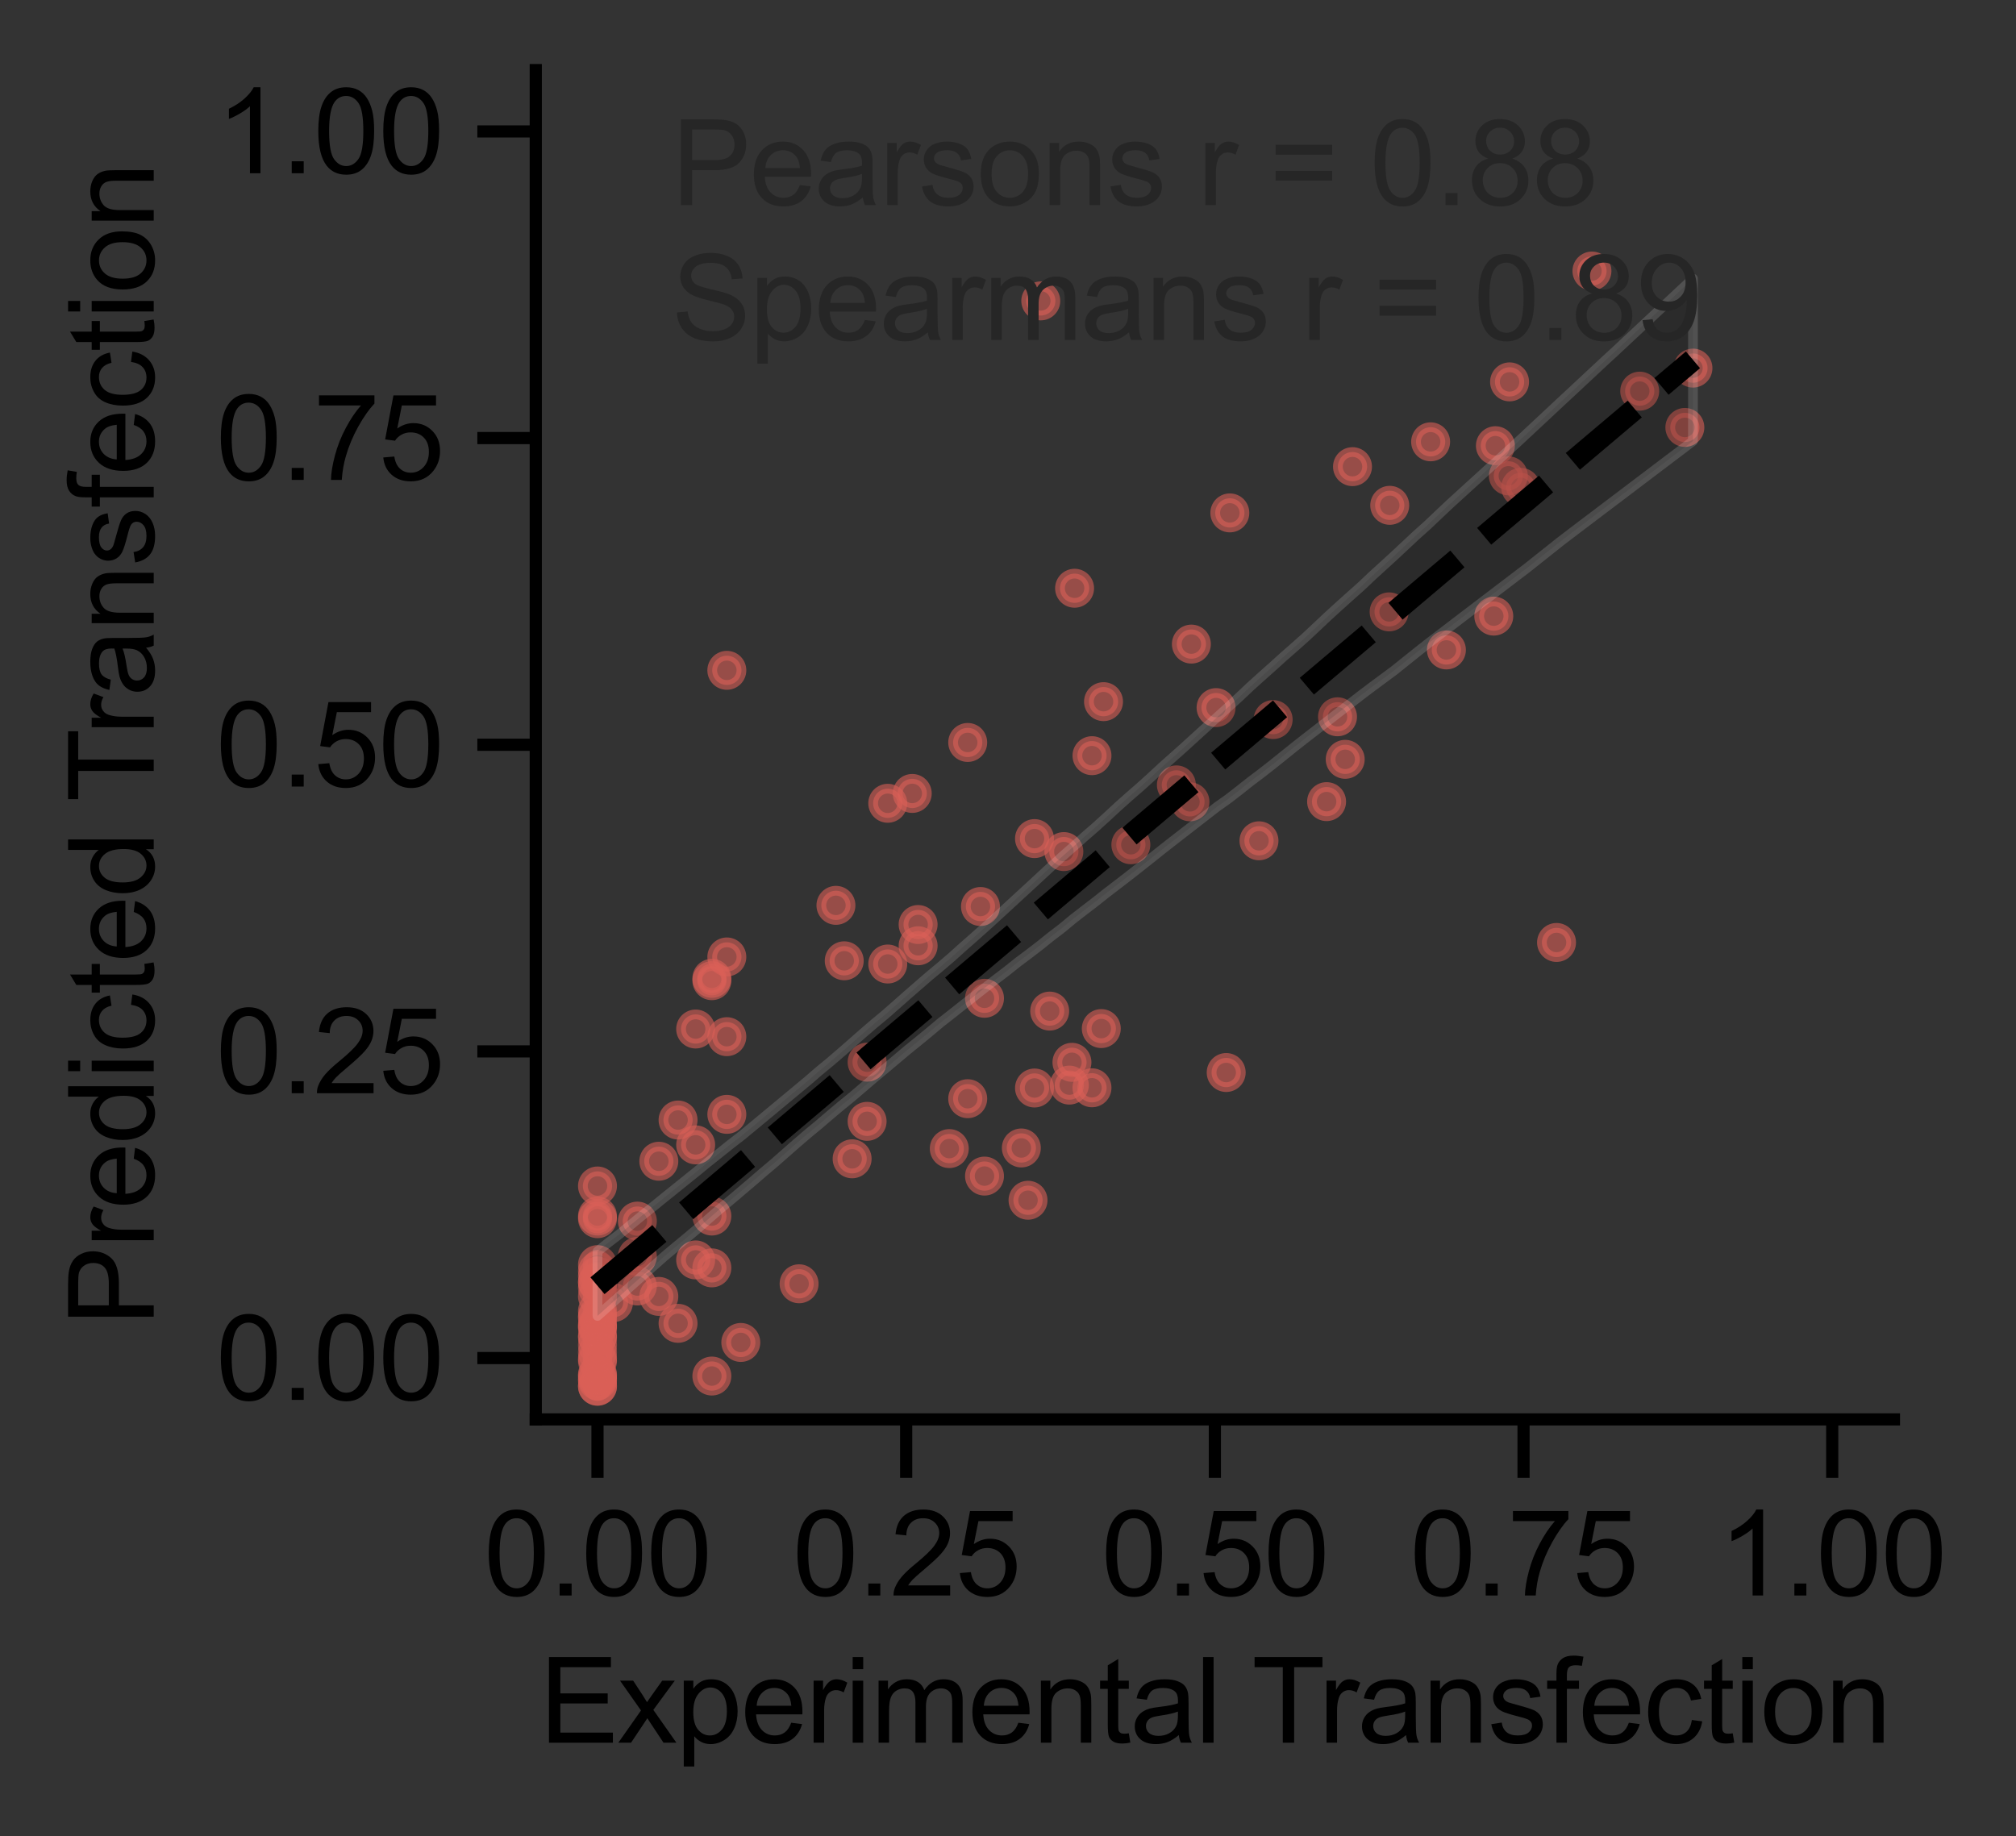 <?xml version="1.0" encoding="utf-8" standalone="no"?>
<!DOCTYPE svg PUBLIC "-//W3C//DTD SVG 1.1//EN"
  "http://www.w3.org/Graphics/SVG/1.1/DTD/svg11.dtd">
<svg xmlns:xlink="http://www.w3.org/1999/xlink" width="207.063pt" height="188.595pt" viewBox="0 0 207.063 188.595" xmlns="http://www.w3.org/2000/svg" version="1.1">
 <rect x="0" y="0" width="207.063" height="188.595" fill="#333333" stroke="none"/>
 <defs>
  <style type="text/css">*{stroke-linejoin: round; stroke-linecap: butt}</style>
 </defs>
 <g id="figure_1">
  <g id="patch_1">
   <path d="M 0 188.595 
L 207.063 188.595 
L 207.063 0 
L 0 0 
L 0 188.595 
z
" style="fill: none"/>
  </g>
  <g id="axes_1">
   <g id="patch_2">
    <path d="M 55.028 145.8 
L 194.528 145.8 
L 194.528 7.2 
L 55.028 7.2 
L 55.028 145.8 
z
" style="fill: none"/>
   </g>
   <g id="matplotlib.axis_1">
    <g id="xtick_1">
     <g id="line2d_1">
      <defs>
       <path id="m9e4f26b0d0" d="M 0 0 
L 0 6 
" style="stroke: #000000; stroke-width: 1.25"/>
      </defs>
      <g>
       <use xlink:href="#m9e4f26b0d0" x="61.368" y="145.8" style="stroke: #000000; stroke-width: 1.25"/>
      </g>
     </g>
     <g id="text_1">
      <!-- 0.00 -->
      <g transform="translate(49.692 163.889) scale(0.12 -0.12)">
       <defs>
        <path id="ArialMT-30" d="M 266 2259 
Q 266 3072 433 3567 
Q 600 4063 929 4331 
Q 1259 4600 1759 4600 
Q 2128 4600 2406 4451 
Q 2684 4303 2865 4023 
Q 3047 3744 3150 3342 
Q 3253 2941 3253 2259 
Q 3253 1453 3087 958 
Q 2922 463 2592 192 
Q 2263 -78 1759 -78 
Q 1097 -78 719 397 
Q 266 969 266 2259 
z
M 844 2259 
Q 844 1131 1108 757 
Q 1372 384 1759 384 
Q 2147 384 2411 759 
Q 2675 1134 2675 2259 
Q 2675 3391 2411 3762 
Q 2147 4134 1753 4134 
Q 1366 4134 1134 3806 
Q 844 3388 844 2259 
z
" transform="scale(0.016)"/>
        <path id="ArialMT-2e" d="M 581 0 
L 581 641 
L 1222 641 
L 1222 0 
L 581 0 
z
" transform="scale(0.016)"/>
       </defs>
       <use xlink:href="#ArialMT-30"/>
       <use xlink:href="#ArialMT-2e" x="55.615"/>
       <use xlink:href="#ArialMT-30" x="83.398"/>
       <use xlink:href="#ArialMT-30" x="139.014"/>
      </g>
     </g>
    </g>
    <g id="xtick_2">
     <g id="line2d_2">
      <g>
       <use xlink:href="#m9e4f26b0d0" x="93.073" y="145.8" style="stroke: #000000; stroke-width: 1.25"/>
      </g>
     </g>
     <g id="text_2">
      <!-- 0.25 -->
      <g transform="translate(81.396 163.889) scale(0.12 -0.12)">
       <defs>
        <path id="ArialMT-32" d="M 3222 541 
L 3222 0 
L 194 0 
Q 188 203 259 391 
Q 375 700 629 1000 
Q 884 1300 1366 1694 
Q 2113 2306 2375 2664 
Q 2638 3022 2638 3341 
Q 2638 3675 2398 3904 
Q 2159 4134 1775 4134 
Q 1369 4134 1125 3890 
Q 881 3647 878 3216 
L 300 3275 
Q 359 3922 746 4261 
Q 1134 4600 1788 4600 
Q 2447 4600 2831 4234 
Q 3216 3869 3216 3328 
Q 3216 3053 3103 2787 
Q 2991 2522 2730 2228 
Q 2469 1934 1863 1422 
Q 1356 997 1212 845 
Q 1069 694 975 541 
L 3222 541 
z
" transform="scale(0.016)"/>
        <path id="ArialMT-35" d="M 266 1200 
L 856 1250 
Q 922 819 1161 601 
Q 1400 384 1738 384 
Q 2144 384 2425 690 
Q 2706 997 2706 1503 
Q 2706 1984 2436 2262 
Q 2166 2541 1728 2541 
Q 1456 2541 1237 2417 
Q 1019 2294 894 2097 
L 366 2166 
L 809 4519 
L 3088 4519 
L 3088 3981 
L 1259 3981 
L 1013 2750 
Q 1425 3038 1878 3038 
Q 2478 3038 2890 2622 
Q 3303 2206 3303 1553 
Q 3303 931 2941 478 
Q 2500 -78 1738 -78 
Q 1113 -78 717 272 
Q 322 622 266 1200 
z
" transform="scale(0.016)"/>
       </defs>
       <use xlink:href="#ArialMT-30"/>
       <use xlink:href="#ArialMT-2e" x="55.615"/>
       <use xlink:href="#ArialMT-32" x="83.398"/>
       <use xlink:href="#ArialMT-35" x="139.014"/>
      </g>
     </g>
    </g>
    <g id="xtick_3">
     <g id="line2d_3">
      <g>
       <use xlink:href="#m9e4f26b0d0" x="124.778" y="145.8" style="stroke: #000000; stroke-width: 1.25"/>
      </g>
     </g>
     <g id="text_3">
      <!-- 0.50 -->
      <g transform="translate(113.101 163.889) scale(0.12 -0.12)">
       <use xlink:href="#ArialMT-30"/>
       <use xlink:href="#ArialMT-2e" x="55.615"/>
       <use xlink:href="#ArialMT-35" x="83.398"/>
       <use xlink:href="#ArialMT-30" x="139.014"/>
      </g>
     </g>
    </g>
    <g id="xtick_4">
     <g id="line2d_4">
      <g>
       <use xlink:href="#m9e4f26b0d0" x="156.482" y="145.8" style="stroke: #000000; stroke-width: 1.25"/>
      </g>
     </g>
     <g id="text_4">
      <!-- 0.75 -->
      <g transform="translate(144.805 163.889) scale(0.12 -0.12)">
       <defs>
        <path id="ArialMT-37" d="M 303 3981 
L 303 4522 
L 3269 4522 
L 3269 4084 
Q 2831 3619 2401 2847 
Q 1972 2075 1738 1259 
Q 1569 684 1522 0 
L 944 0 
Q 953 541 1156 1306 
Q 1359 2072 1739 2783 
Q 2119 3494 2547 3981 
L 303 3981 
z
" transform="scale(0.016)"/>
       </defs>
       <use xlink:href="#ArialMT-30"/>
       <use xlink:href="#ArialMT-2e" x="55.615"/>
       <use xlink:href="#ArialMT-37" x="83.398"/>
       <use xlink:href="#ArialMT-35" x="139.014"/>
      </g>
     </g>
    </g>
    <g id="xtick_5">
     <g id="line2d_5">
      <g>
       <use xlink:href="#m9e4f26b0d0" x="188.187" y="145.8" style="stroke: #000000; stroke-width: 1.25"/>
      </g>
     </g>
     <g id="text_5">
      <!-- 1.00 -->
      <g transform="translate(176.51 163.889) scale(0.12 -0.12)">
       <defs>
        <path id="ArialMT-31" d="M 2384 0 
L 1822 0 
L 1822 3584 
Q 1619 3391 1289 3197 
Q 959 3003 697 2906 
L 697 3450 
Q 1169 3672 1522 3987 
Q 1875 4303 2022 4600 
L 2384 4600 
L 2384 0 
z
" transform="scale(0.016)"/>
       </defs>
       <use xlink:href="#ArialMT-31"/>
       <use xlink:href="#ArialMT-2e" x="55.615"/>
       <use xlink:href="#ArialMT-30" x="83.398"/>
       <use xlink:href="#ArialMT-30" x="139.014"/>
      </g>
     </g>
    </g>
    <g id="text_6">
     <!-- Experimental Transfection -->
     <g transform="translate(55.415 179.01) scale(0.12 -0.12)">
      <defs>
       <path id="ArialMT-45" d="M 506 0 
L 506 4581 
L 3819 4581 
L 3819 4041 
L 1113 4041 
L 1113 2638 
L 3647 2638 
L 3647 2100 
L 1113 2100 
L 1113 541 
L 3925 541 
L 3925 0 
L 506 0 
z
" transform="scale(0.016)"/>
       <path id="ArialMT-78" d="M 47 0 
L 1259 1725 
L 138 3319 
L 841 3319 
L 1350 2541 
Q 1494 2319 1581 2169 
Q 1719 2375 1834 2534 
L 2394 3319 
L 3066 3319 
L 1919 1756 
L 3153 0 
L 2463 0 
L 1781 1031 
L 1600 1309 
L 728 0 
L 47 0 
z
" transform="scale(0.016)"/>
       <path id="ArialMT-70" d="M 422 -1272 
L 422 3319 
L 934 3319 
L 934 2888 
Q 1116 3141 1344 3267 
Q 1572 3394 1897 3394 
Q 2322 3394 2647 3175 
Q 2972 2956 3137 2557 
Q 3303 2159 3303 1684 
Q 3303 1175 3120 767 
Q 2938 359 2589 142 
Q 2241 -75 1856 -75 
Q 1575 -75 1351 44 
Q 1128 163 984 344 
L 984 -1272 
L 422 -1272 
z
M 931 1641 
Q 931 1000 1190 694 
Q 1450 388 1819 388 
Q 2194 388 2461 705 
Q 2728 1022 2728 1688 
Q 2728 2322 2467 2637 
Q 2206 2953 1844 2953 
Q 1484 2953 1207 2617 
Q 931 2281 931 1641 
z
" transform="scale(0.016)"/>
       <path id="ArialMT-65" d="M 2694 1069 
L 3275 997 
Q 3138 488 2766 206 
Q 2394 -75 1816 -75 
Q 1088 -75 661 373 
Q 234 822 234 1631 
Q 234 2469 665 2931 
Q 1097 3394 1784 3394 
Q 2450 3394 2872 2941 
Q 3294 2488 3294 1666 
Q 3294 1616 3291 1516 
L 816 1516 
Q 847 969 1125 678 
Q 1403 388 1819 388 
Q 2128 388 2347 550 
Q 2566 713 2694 1069 
z
M 847 1978 
L 2700 1978 
Q 2663 2397 2488 2606 
Q 2219 2931 1791 2931 
Q 1403 2931 1139 2672 
Q 875 2413 847 1978 
z
" transform="scale(0.016)"/>
       <path id="ArialMT-72" d="M 416 0 
L 416 3319 
L 922 3319 
L 922 2816 
Q 1116 3169 1280 3281 
Q 1444 3394 1641 3394 
Q 1925 3394 2219 3213 
L 2025 2691 
Q 1819 2813 1613 2813 
Q 1428 2813 1281 2702 
Q 1134 2591 1072 2394 
Q 978 2094 978 1738 
L 978 0 
L 416 0 
z
" transform="scale(0.016)"/>
       <path id="ArialMT-69" d="M 425 3934 
L 425 4581 
L 988 4581 
L 988 3934 
L 425 3934 
z
M 425 0 
L 425 3319 
L 988 3319 
L 988 0 
L 425 0 
z
" transform="scale(0.016)"/>
       <path id="ArialMT-6d" d="M 422 0 
L 422 3319 
L 925 3319 
L 925 2853 
Q 1081 3097 1340 3245 
Q 1600 3394 1931 3394 
Q 2300 3394 2536 3241 
Q 2772 3088 2869 2813 
Q 3263 3394 3894 3394 
Q 4388 3394 4653 3120 
Q 4919 2847 4919 2278 
L 4919 0 
L 4359 0 
L 4359 2091 
Q 4359 2428 4304 2576 
Q 4250 2725 4106 2815 
Q 3963 2906 3769 2906 
Q 3419 2906 3187 2673 
Q 2956 2441 2956 1928 
L 2956 0 
L 2394 0 
L 2394 2156 
Q 2394 2531 2256 2718 
Q 2119 2906 1806 2906 
Q 1569 2906 1367 2781 
Q 1166 2656 1075 2415 
Q 984 2175 984 1722 
L 984 0 
L 422 0 
z
" transform="scale(0.016)"/>
       <path id="ArialMT-6e" d="M 422 0 
L 422 3319 
L 928 3319 
L 928 2847 
Q 1294 3394 1984 3394 
Q 2284 3394 2536 3286 
Q 2788 3178 2913 3003 
Q 3038 2828 3088 2588 
Q 3119 2431 3119 2041 
L 3119 0 
L 2556 0 
L 2556 2019 
Q 2556 2363 2490 2533 
Q 2425 2703 2258 2804 
Q 2091 2906 1866 2906 
Q 1506 2906 1245 2678 
Q 984 2450 984 1813 
L 984 0 
L 422 0 
z
" transform="scale(0.016)"/>
       <path id="ArialMT-74" d="M 1650 503 
L 1731 6 
Q 1494 -44 1306 -44 
Q 1000 -44 831 53 
Q 663 150 594 308 
Q 525 466 525 972 
L 525 2881 
L 113 2881 
L 113 3319 
L 525 3319 
L 525 4141 
L 1084 4478 
L 1084 3319 
L 1650 3319 
L 1650 2881 
L 1084 2881 
L 1084 941 
Q 1084 700 1114 631 
Q 1144 563 1211 522 
Q 1278 481 1403 481 
Q 1497 481 1650 503 
z
" transform="scale(0.016)"/>
       <path id="ArialMT-61" d="M 2588 409 
Q 2275 144 1986 34 
Q 1697 -75 1366 -75 
Q 819 -75 525 192 
Q 231 459 231 875 
Q 231 1119 342 1320 
Q 453 1522 633 1644 
Q 813 1766 1038 1828 
Q 1203 1872 1538 1913 
Q 2219 1994 2541 2106 
Q 2544 2222 2544 2253 
Q 2544 2597 2384 2738 
Q 2169 2928 1744 2928 
Q 1347 2928 1158 2789 
Q 969 2650 878 2297 
L 328 2372 
Q 403 2725 575 2942 
Q 747 3159 1072 3276 
Q 1397 3394 1825 3394 
Q 2250 3394 2515 3294 
Q 2781 3194 2906 3042 
Q 3031 2891 3081 2659 
Q 3109 2516 3109 2141 
L 3109 1391 
Q 3109 606 3145 398 
Q 3181 191 3288 0 
L 2700 0 
Q 2613 175 2588 409 
z
M 2541 1666 
Q 2234 1541 1622 1453 
Q 1275 1403 1131 1340 
Q 988 1278 909 1158 
Q 831 1038 831 891 
Q 831 666 1001 516 
Q 1172 366 1500 366 
Q 1825 366 2078 508 
Q 2331 650 2450 897 
Q 2541 1088 2541 1459 
L 2541 1666 
z
" transform="scale(0.016)"/>
       <path id="ArialMT-6c" d="M 409 0 
L 409 4581 
L 972 4581 
L 972 0 
L 409 0 
z
" transform="scale(0.016)"/>
       <path id="ArialMT-20" transform="scale(0.016)"/>
       <path id="ArialMT-54" d="M 1659 0 
L 1659 4041 
L 150 4041 
L 150 4581 
L 3781 4581 
L 3781 4041 
L 2266 4041 
L 2266 0 
L 1659 0 
z
" transform="scale(0.016)"/>
       <path id="ArialMT-73" d="M 197 991 
L 753 1078 
Q 800 744 1014 566 
Q 1228 388 1613 388 
Q 2000 388 2187 545 
Q 2375 703 2375 916 
Q 2375 1106 2209 1216 
Q 2094 1291 1634 1406 
Q 1016 1563 777 1677 
Q 538 1791 414 1992 
Q 291 2194 291 2438 
Q 291 2659 392 2848 
Q 494 3038 669 3163 
Q 800 3259 1026 3326 
Q 1253 3394 1513 3394 
Q 1903 3394 2198 3281 
Q 2494 3169 2634 2976 
Q 2775 2784 2828 2463 
L 2278 2388 
Q 2241 2644 2061 2787 
Q 1881 2931 1553 2931 
Q 1166 2931 1000 2803 
Q 834 2675 834 2503 
Q 834 2394 903 2306 
Q 972 2216 1119 2156 
Q 1203 2125 1616 2013 
Q 2213 1853 2448 1751 
Q 2684 1650 2818 1456 
Q 2953 1263 2953 975 
Q 2953 694 2789 445 
Q 2625 197 2315 61 
Q 2006 -75 1616 -75 
Q 969 -75 630 194 
Q 291 463 197 991 
z
" transform="scale(0.016)"/>
       <path id="ArialMT-66" d="M 556 0 
L 556 2881 
L 59 2881 
L 59 3319 
L 556 3319 
L 556 3672 
Q 556 4006 616 4169 
Q 697 4388 901 4523 
Q 1106 4659 1475 4659 
Q 1713 4659 2000 4603 
L 1916 4113 
Q 1741 4144 1584 4144 
Q 1328 4144 1222 4034 
Q 1116 3925 1116 3625 
L 1116 3319 
L 1763 3319 
L 1763 2881 
L 1116 2881 
L 1116 0 
L 556 0 
z
" transform="scale(0.016)"/>
       <path id="ArialMT-63" d="M 2588 1216 
L 3141 1144 
Q 3050 572 2676 248 
Q 2303 -75 1759 -75 
Q 1078 -75 664 370 
Q 250 816 250 1647 
Q 250 2184 428 2587 
Q 606 2991 970 3192 
Q 1334 3394 1763 3394 
Q 2303 3394 2647 3120 
Q 2991 2847 3088 2344 
L 2541 2259 
Q 2463 2594 2264 2762 
Q 2066 2931 1784 2931 
Q 1359 2931 1093 2626 
Q 828 2322 828 1663 
Q 828 994 1084 691 
Q 1341 388 1753 388 
Q 2084 388 2306 591 
Q 2528 794 2588 1216 
z
" transform="scale(0.016)"/>
       <path id="ArialMT-6f" d="M 213 1659 
Q 213 2581 725 3025 
Q 1153 3394 1769 3394 
Q 2453 3394 2887 2945 
Q 3322 2497 3322 1706 
Q 3322 1066 3130 698 
Q 2938 331 2570 128 
Q 2203 -75 1769 -75 
Q 1072 -75 642 372 
Q 213 819 213 1659 
z
M 791 1659 
Q 791 1022 1069 705 
Q 1347 388 1769 388 
Q 2188 388 2466 706 
Q 2744 1025 2744 1678 
Q 2744 2294 2464 2611 
Q 2184 2928 1769 2928 
Q 1347 2928 1069 2612 
Q 791 2297 791 1659 
z
" transform="scale(0.016)"/>
      </defs>
      <use xlink:href="#ArialMT-45"/>
      <use xlink:href="#ArialMT-78" x="66.699"/>
      <use xlink:href="#ArialMT-70" x="116.699"/>
      <use xlink:href="#ArialMT-65" x="172.314"/>
      <use xlink:href="#ArialMT-72" x="227.93"/>
      <use xlink:href="#ArialMT-69" x="261.23"/>
      <use xlink:href="#ArialMT-6d" x="283.447"/>
      <use xlink:href="#ArialMT-65" x="366.748"/>
      <use xlink:href="#ArialMT-6e" x="422.363"/>
      <use xlink:href="#ArialMT-74" x="477.979"/>
      <use xlink:href="#ArialMT-61" x="505.762"/>
      <use xlink:href="#ArialMT-6c" x="561.377"/>
      <use xlink:href="#ArialMT-20" x="583.594"/>
      <use xlink:href="#ArialMT-54" x="609.627"/>
      <use xlink:href="#ArialMT-72" x="666.961"/>
      <use xlink:href="#ArialMT-61" x="700.262"/>
      <use xlink:href="#ArialMT-6e" x="755.877"/>
      <use xlink:href="#ArialMT-73" x="811.492"/>
      <use xlink:href="#ArialMT-66" x="861.492"/>
      <use xlink:href="#ArialMT-65" x="889.275"/>
      <use xlink:href="#ArialMT-63" x="944.891"/>
      <use xlink:href="#ArialMT-74" x="994.891"/>
      <use xlink:href="#ArialMT-69" x="1022.674"/>
      <use xlink:href="#ArialMT-6f" x="1044.891"/>
      <use xlink:href="#ArialMT-6e" x="1100.506"/>
     </g>
    </g>
   </g>
   <g id="matplotlib.axis_2">
    <g id="ytick_1">
     <g id="line2d_6">
      <defs>
       <path id="mcbade8e2cf" d="M 0 0 
L -6 0 
" style="stroke: #000000; stroke-width: 1.25"/>
      </defs>
      <g>
       <use xlink:href="#mcbade8e2cf" x="55.028" y="139.5" style="stroke: #000000; stroke-width: 1.25"/>
      </g>
     </g>
     <g id="text_7">
      <!-- 0.00 -->
      <g transform="translate(22.174 143.795) scale(0.12 -0.12)">
       <use xlink:href="#ArialMT-30"/>
       <use xlink:href="#ArialMT-2e" x="55.615"/>
       <use xlink:href="#ArialMT-30" x="83.398"/>
       <use xlink:href="#ArialMT-30" x="139.014"/>
      </g>
     </g>
    </g>
    <g id="ytick_2">
     <g id="line2d_7">
      <g>
       <use xlink:href="#mcbade8e2cf" x="55.028" y="108" style="stroke: #000000; stroke-width: 1.25"/>
      </g>
     </g>
     <g id="text_8">
      <!-- 0.25 -->
      <g transform="translate(22.174 112.295) scale(0.12 -0.12)">
       <use xlink:href="#ArialMT-30"/>
       <use xlink:href="#ArialMT-2e" x="55.615"/>
       <use xlink:href="#ArialMT-32" x="83.398"/>
       <use xlink:href="#ArialMT-35" x="139.014"/>
      </g>
     </g>
    </g>
    <g id="ytick_3">
     <g id="line2d_8">
      <g>
       <use xlink:href="#mcbade8e2cf" x="55.028" y="76.5" style="stroke: #000000; stroke-width: 1.25"/>
      </g>
     </g>
     <g id="text_9">
      <!-- 0.50 -->
      <g transform="translate(22.174 80.795) scale(0.12 -0.12)">
       <use xlink:href="#ArialMT-30"/>
       <use xlink:href="#ArialMT-2e" x="55.615"/>
       <use xlink:href="#ArialMT-35" x="83.398"/>
       <use xlink:href="#ArialMT-30" x="139.014"/>
      </g>
     </g>
    </g>
    <g id="ytick_4">
     <g id="line2d_9">
      <g>
       <use xlink:href="#mcbade8e2cf" x="55.028" y="45" style="stroke: #000000; stroke-width: 1.25"/>
      </g>
     </g>
     <g id="text_10">
      <!-- 0.75 -->
      <g transform="translate(22.174 49.295) scale(0.12 -0.12)">
       <use xlink:href="#ArialMT-30"/>
       <use xlink:href="#ArialMT-2e" x="55.615"/>
       <use xlink:href="#ArialMT-37" x="83.398"/>
       <use xlink:href="#ArialMT-35" x="139.014"/>
      </g>
     </g>
    </g>
    <g id="ytick_5">
     <g id="line2d_10">
      <g>
       <use xlink:href="#mcbade8e2cf" x="55.028" y="13.5" style="stroke: #000000; stroke-width: 1.25"/>
      </g>
     </g>
     <g id="text_11">
      <!-- 1.00 -->
      <g transform="translate(22.174 17.795) scale(0.12 -0.12)">
       <use xlink:href="#ArialMT-31"/>
       <use xlink:href="#ArialMT-2e" x="55.615"/>
       <use xlink:href="#ArialMT-30" x="83.398"/>
       <use xlink:href="#ArialMT-30" x="139.014"/>
      </g>
     </g>
    </g>
    <g id="text_12">
     <!-- Predicted Transfection -->
     <g transform="translate(15.789 136.195) rotate(-90) scale(0.12 -0.12)">
      <defs>
       <path id="ArialMT-50" d="M 494 0 
L 494 4581 
L 2222 4581 
Q 2678 4581 2919 4538 
Q 3256 4481 3484 4323 
Q 3713 4166 3852 3881 
Q 3991 3597 3991 3256 
Q 3991 2672 3619 2267 
Q 3247 1863 2275 1863 
L 1100 1863 
L 1100 0 
L 494 0 
z
M 1100 2403 
L 2284 2403 
Q 2872 2403 3119 2622 
Q 3366 2841 3366 3238 
Q 3366 3525 3220 3729 
Q 3075 3934 2838 4000 
Q 2684 4041 2272 4041 
L 1100 4041 
L 1100 2403 
z
" transform="scale(0.016)"/>
       <path id="ArialMT-64" d="M 2575 0 
L 2575 419 
Q 2259 -75 1647 -75 
Q 1250 -75 917 144 
Q 584 363 401 755 
Q 219 1147 219 1656 
Q 219 2153 384 2558 
Q 550 2963 881 3178 
Q 1213 3394 1622 3394 
Q 1922 3394 2156 3267 
Q 2391 3141 2538 2938 
L 2538 4581 
L 3097 4581 
L 3097 0 
L 2575 0 
z
M 797 1656 
Q 797 1019 1065 703 
Q 1334 388 1700 388 
Q 2069 388 2326 689 
Q 2584 991 2584 1609 
Q 2584 2291 2321 2609 
Q 2059 2928 1675 2928 
Q 1300 2928 1048 2622 
Q 797 2316 797 1656 
z
" transform="scale(0.016)"/>
      </defs>
      <use xlink:href="#ArialMT-50"/>
      <use xlink:href="#ArialMT-72" x="66.699"/>
      <use xlink:href="#ArialMT-65" x="100"/>
      <use xlink:href="#ArialMT-64" x="155.615"/>
      <use xlink:href="#ArialMT-69" x="211.23"/>
      <use xlink:href="#ArialMT-63" x="233.447"/>
      <use xlink:href="#ArialMT-74" x="283.447"/>
      <use xlink:href="#ArialMT-65" x="311.23"/>
      <use xlink:href="#ArialMT-64" x="366.846"/>
      <use xlink:href="#ArialMT-20" x="422.461"/>
      <use xlink:href="#ArialMT-54" x="448.494"/>
      <use xlink:href="#ArialMT-72" x="505.828"/>
      <use xlink:href="#ArialMT-61" x="539.129"/>
      <use xlink:href="#ArialMT-6e" x="594.744"/>
      <use xlink:href="#ArialMT-73" x="650.359"/>
      <use xlink:href="#ArialMT-66" x="700.359"/>
      <use xlink:href="#ArialMT-65" x="728.143"/>
      <use xlink:href="#ArialMT-63" x="783.758"/>
      <use xlink:href="#ArialMT-74" x="833.758"/>
      <use xlink:href="#ArialMT-69" x="861.541"/>
      <use xlink:href="#ArialMT-6f" x="883.758"/>
      <use xlink:href="#ArialMT-6e" x="939.373"/>
     </g>
    </g>
   </g>
   <g id="PathCollection_1">
    <defs>
     <path id="m630950a313" d="M 0 1.5 
C 0.398 1.5 0.779 1.342 1.061 1.061 
C 1.342 0.779 1.5 0.398 1.5 0 
C 1.5 -0.398 1.342 -0.779 1.061 -1.061 
C 0.779 -1.342 0.398 -1.5 0 -1.5 
C -0.398 -1.5 -0.779 -1.342 -1.061 -1.061 
C -1.342 -0.779 -1.5 -0.398 -1.5 0 
C -1.5 0.398 -1.342 0.779 -1.061 1.061 
C -0.779 1.342 -0.398 1.5 0 1.5 
z
" style="stroke: #db5f57; stroke-opacity: 0.6"/>
    </defs>
    <g clip-path="url(#pd498d61fd4)">
     <use xlink:href="#m630950a313" x="61.368" y="137.224" style="fill: #db5f57; fill-opacity: 0.6; stroke: #db5f57; stroke-opacity: 0.6"/>
     <use xlink:href="#m630950a313" x="148.561" y="66.762" style="fill: #db5f57; fill-opacity: 0.6; stroke: #db5f57; stroke-opacity: 0.6"/>
     <use xlink:href="#m630950a313" x="61.368" y="142.399" style="fill: #db5f57; fill-opacity: 0.6; stroke: #db5f57; stroke-opacity: 0.6"/>
     <use xlink:href="#m630950a313" x="107.813" y="103.859" style="fill: #db5f57; fill-opacity: 0.6; stroke: #db5f57; stroke-opacity: 0.6"/>
     <use xlink:href="#m630950a313" x="101.119" y="102.543" style="fill: #db5f57; fill-opacity: 0.6; stroke: #db5f57; stroke-opacity: 0.6"/>
     <use xlink:href="#m630950a313" x="94.3" y="97.149" style="fill: #db5f57; fill-opacity: 0.6; stroke: #db5f57; stroke-opacity: 0.6"/>
     <use xlink:href="#m630950a313" x="120.827" y="80.625" style="fill: #db5f57; fill-opacity: 0.6; stroke: #db5f57; stroke-opacity: 0.6"/>
     <use xlink:href="#m630950a313" x="61.368" y="138.165" style="fill: #db5f57; fill-opacity: 0.6; stroke: #db5f57; stroke-opacity: 0.6"/>
     <use xlink:href="#m630950a313" x="142.74" y="51.907" style="fill: #db5f57; fill-opacity: 0.6; stroke: #db5f57; stroke-opacity: 0.6"/>
     <use xlink:href="#m630950a313" x="106.254" y="86.14" style="fill: #db5f57; fill-opacity: 0.6; stroke: #db5f57; stroke-opacity: 0.6"/>
     <use xlink:href="#m630950a313" x="73.115" y="130.235" style="fill: #db5f57; fill-opacity: 0.6; stroke: #db5f57; stroke-opacity: 0.6"/>
     <use xlink:href="#m630950a313" x="173.883" y="37.811" style="fill: #db5f57; fill-opacity: 0.6; stroke: #db5f57; stroke-opacity: 0.6"/>
     <use xlink:href="#m630950a313" x="71.451" y="117.599" style="fill: #db5f57; fill-opacity: 0.6; stroke: #db5f57; stroke-opacity: 0.6"/>
     <use xlink:href="#m630950a313" x="110.1" y="109.121" style="fill: #db5f57; fill-opacity: 0.6; stroke: #db5f57; stroke-opacity: 0.6"/>
     <use xlink:href="#m630950a313" x="89.061" y="109.106" style="fill: #db5f57; fill-opacity: 0.6; stroke: #db5f57; stroke-opacity: 0.6"/>
     <use xlink:href="#m630950a313" x="69.643" y="135.932" style="fill: #db5f57; fill-opacity: 0.6; stroke: #db5f57; stroke-opacity: 0.6"/>
     <use xlink:href="#m630950a313" x="100.703" y="93.116" style="fill: #db5f57; fill-opacity: 0.6; stroke: #db5f57; stroke-opacity: 0.6"/>
     <use xlink:href="#m630950a313" x="122.366" y="66.161" style="fill: #db5f57; fill-opacity: 0.6; stroke: #db5f57; stroke-opacity: 0.6"/>
     <use xlink:href="#m630950a313" x="116.15" y="86.77" style="fill: #db5f57; fill-opacity: 0.6; stroke: #db5f57; stroke-opacity: 0.6"/>
     <use xlink:href="#m630950a313" x="69.643" y="115.048" style="fill: #db5f57; fill-opacity: 0.6; stroke: #db5f57; stroke-opacity: 0.6"/>
     <use xlink:href="#m630950a313" x="73.115" y="124.911" style="fill: #db5f57; fill-opacity: 0.6; stroke: #db5f57; stroke-opacity: 0.6"/>
     <use xlink:href="#m630950a313" x="136.254" y="82.342" style="fill: #db5f57; fill-opacity: 0.6; stroke: #db5f57; stroke-opacity: 0.6"/>
     <use xlink:href="#m630950a313" x="61.368" y="136.055" style="fill: #db5f57; fill-opacity: 0.6; stroke: #db5f57; stroke-opacity: 0.6"/>
     <use xlink:href="#m630950a313" x="61.368" y="135.382" style="fill: #db5f57; fill-opacity: 0.6; stroke: #db5f57; stroke-opacity: 0.6"/>
     <use xlink:href="#m630950a313" x="74.653" y="68.856" style="fill: #db5f57; fill-opacity: 0.6; stroke: #db5f57; stroke-opacity: 0.6"/>
     <use xlink:href="#m630950a313" x="61.368" y="125.183" style="fill: #db5f57; fill-opacity: 0.6; stroke: #db5f57; stroke-opacity: 0.6"/>
     <use xlink:href="#m630950a313" x="138.166" y="77.998" style="fill: #db5f57; fill-opacity: 0.6; stroke: #db5f57; stroke-opacity: 0.6"/>
     <use xlink:href="#m630950a313" x="74.653" y="106.486" style="fill: #db5f57; fill-opacity: 0.6; stroke: #db5f57; stroke-opacity: 0.6"/>
     <use xlink:href="#m630950a313" x="61.368" y="124.909" style="fill: #db5f57; fill-opacity: 0.6; stroke: #db5f57; stroke-opacity: 0.6"/>
     <use xlink:href="#m630950a313" x="61.368" y="134.671" style="fill: #db5f57; fill-opacity: 0.6; stroke: #db5f57; stroke-opacity: 0.6"/>
     <use xlink:href="#m630950a313" x="126.316" y="52.684" style="fill: #db5f57; fill-opacity: 0.6; stroke: #db5f57; stroke-opacity: 0.6"/>
     <use xlink:href="#m630950a313" x="122.22" y="82.362" style="fill: #db5f57; fill-opacity: 0.6; stroke: #db5f57; stroke-opacity: 0.6"/>
     <use xlink:href="#m630950a313" x="61.368" y="141.339" style="fill: #db5f57; fill-opacity: 0.6; stroke: #db5f57; stroke-opacity: 0.6"/>
     <use xlink:href="#m630950a313" x="109.268" y="87.473" style="fill: #db5f57; fill-opacity: 0.6; stroke: #db5f57; stroke-opacity: 0.6"/>
     <use xlink:href="#m630950a313" x="74.653" y="114.466" style="fill: #db5f57; fill-opacity: 0.6; stroke: #db5f57; stroke-opacity: 0.6"/>
     <use xlink:href="#m630950a313" x="173.052" y="43.906" style="fill: #db5f57; fill-opacity: 0.6; stroke: #db5f57; stroke-opacity: 0.6"/>
     <use xlink:href="#m630950a313" x="106.254" y="111.759" style="fill: #db5f57; fill-opacity: 0.6; stroke: #db5f57; stroke-opacity: 0.6"/>
     <use xlink:href="#m630950a313" x="129.31" y="86.366" style="fill: #db5f57; fill-opacity: 0.6; stroke: #db5f57; stroke-opacity: 0.6"/>
     <use xlink:href="#m630950a313" x="97.501" y="117.982" style="fill: #db5f57; fill-opacity: 0.6; stroke: #db5f57; stroke-opacity: 0.6"/>
     <use xlink:href="#m630950a313" x="67.668" y="133.167" style="fill: #db5f57; fill-opacity: 0.6; stroke: #db5f57; stroke-opacity: 0.6"/>
     <use xlink:href="#m630950a313" x="61.368" y="139.807" style="fill: #db5f57; fill-opacity: 0.6; stroke: #db5f57; stroke-opacity: 0.6"/>
     <use xlink:href="#m630950a313" x="61.368" y="141.622" style="fill: #db5f57; fill-opacity: 0.6; stroke: #db5f57; stroke-opacity: 0.6"/>
     <use xlink:href="#m630950a313" x="61.368" y="137.386" style="fill: #db5f57; fill-opacity: 0.6; stroke: #db5f57; stroke-opacity: 0.6"/>
     <use xlink:href="#m630950a313" x="65.464" y="129.058" style="fill: #db5f57; fill-opacity: 0.6; stroke: #db5f57; stroke-opacity: 0.6"/>
     <use xlink:href="#m630950a313" x="137.376" y="73.628" style="fill: #db5f57; fill-opacity: 0.6; stroke: #db5f57; stroke-opacity: 0.6"/>
     <use xlink:href="#m630950a313" x="130.765" y="73.913" style="fill: #db5f57; fill-opacity: 0.6; stroke: #db5f57; stroke-opacity: 0.6"/>
     <use xlink:href="#m630950a313" x="61.368" y="131.662" style="fill: #db5f57; fill-opacity: 0.6; stroke: #db5f57; stroke-opacity: 0.6"/>
     <use xlink:href="#m630950a313" x="65.464" y="132.095" style="fill: #db5f57; fill-opacity: 0.6; stroke: #db5f57; stroke-opacity: 0.6"/>
     <use xlink:href="#m630950a313" x="138.915" y="47.934" style="fill: #db5f57; fill-opacity: 0.6; stroke: #db5f57; stroke-opacity: 0.6"/>
     <use xlink:href="#m630950a313" x="94.3" y="94.965" style="fill: #db5f57; fill-opacity: 0.6; stroke: #db5f57; stroke-opacity: 0.6"/>
     <use xlink:href="#m630950a313" x="67.668" y="119.282" style="fill: #db5f57; fill-opacity: 0.6; stroke: #db5f57; stroke-opacity: 0.6"/>
     <use xlink:href="#m630950a313" x="61.368" y="142.38" style="fill: #db5f57; fill-opacity: 0.6; stroke: #db5f57; stroke-opacity: 0.6"/>
     <use xlink:href="#m630950a313" x="153.426" y="63.287" style="fill: #db5f57; fill-opacity: 0.6; stroke: #db5f57; stroke-opacity: 0.6"/>
     <use xlink:href="#m630950a313" x="73.115" y="100.492" style="fill: #db5f57; fill-opacity: 0.6; stroke: #db5f57; stroke-opacity: 0.6"/>
     <use xlink:href="#m630950a313" x="105.588" y="123.289" style="fill: #db5f57; fill-opacity: 0.6; stroke: #db5f57; stroke-opacity: 0.6"/>
     <use xlink:href="#m630950a313" x="61.368" y="130.562" style="fill: #db5f57; fill-opacity: 0.6; stroke: #db5f57; stroke-opacity: 0.6"/>
     <use xlink:href="#m630950a313" x="85.859" y="92.997" style="fill: #db5f57; fill-opacity: 0.6; stroke: #db5f57; stroke-opacity: 0.6"/>
     <use xlink:href="#m630950a313" x="89.061" y="115.184" style="fill: #db5f57; fill-opacity: 0.6; stroke: #db5f57; stroke-opacity: 0.6"/>
     <use xlink:href="#m630950a313" x="124.902" y="72.685" style="fill: #db5f57; fill-opacity: 0.6; stroke: #db5f57; stroke-opacity: 0.6"/>
     <use xlink:href="#m630950a313" x="61.368" y="141.83" style="fill: #db5f57; fill-opacity: 0.6; stroke: #db5f57; stroke-opacity: 0.6"/>
     <use xlink:href="#m630950a313" x="159.871" y="96.809" style="fill: #db5f57; fill-opacity: 0.6; stroke: #db5f57; stroke-opacity: 0.6"/>
     <use xlink:href="#m630950a313" x="61.368" y="136.391" style="fill: #db5f57; fill-opacity: 0.6; stroke: #db5f57; stroke-opacity: 0.6"/>
     <use xlink:href="#m630950a313" x="61.368" y="121.824" style="fill: #db5f57; fill-opacity: 0.6; stroke: #db5f57; stroke-opacity: 0.6"/>
     <use xlink:href="#m630950a313" x="86.711" y="98.692" style="fill: #db5f57; fill-opacity: 0.6; stroke: #db5f57; stroke-opacity: 0.6"/>
     <use xlink:href="#m630950a313" x="113.114" y="105.655" style="fill: #db5f57; fill-opacity: 0.6; stroke: #db5f57; stroke-opacity: 0.6"/>
     <use xlink:href="#m630950a313" x="99.393" y="76.265" style="fill: #db5f57; fill-opacity: 0.6; stroke: #db5f57; stroke-opacity: 0.6"/>
     <use xlink:href="#m630950a313" x="113.343" y="72.073" style="fill: #db5f57; fill-opacity: 0.6; stroke: #db5f57; stroke-opacity: 0.6"/>
     <use xlink:href="#m630950a313" x="87.522" y="119.032" style="fill: #db5f57; fill-opacity: 0.6; stroke: #db5f57; stroke-opacity: 0.6"/>
     <use xlink:href="#m630950a313" x="71.451" y="105.7" style="fill: #db5f57; fill-opacity: 0.6; stroke: #db5f57; stroke-opacity: 0.6"/>
     <use xlink:href="#m630950a313" x="109.83" y="111.461" style="fill: #db5f57; fill-opacity: 0.6; stroke: #db5f57; stroke-opacity: 0.6"/>
     <use xlink:href="#m630950a313" x="76.088" y="137.896" style="fill: #db5f57; fill-opacity: 0.6; stroke: #db5f57; stroke-opacity: 0.6"/>
     <use xlink:href="#m630950a313" x="142.678" y="62.851" style="fill: #db5f57; fill-opacity: 0.6; stroke: #db5f57; stroke-opacity: 0.6"/>
     <use xlink:href="#m630950a313" x="61.368" y="139.542" style="fill: #db5f57; fill-opacity: 0.6; stroke: #db5f57; stroke-opacity: 0.6"/>
     <use xlink:href="#m630950a313" x="99.393" y="112.857" style="fill: #db5f57; fill-opacity: 0.6; stroke: #db5f57; stroke-opacity: 0.6"/>
     <use xlink:href="#m630950a313" x="61.368" y="138.924" style="fill: #db5f57; fill-opacity: 0.6; stroke: #db5f57; stroke-opacity: 0.6"/>
     <use xlink:href="#m630950a313" x="91.181" y="99.023" style="fill: #db5f57; fill-opacity: 0.6; stroke: #db5f57; stroke-opacity: 0.6"/>
     <use xlink:href="#m630950a313" x="74.653" y="98.297" style="fill: #db5f57; fill-opacity: 0.6; stroke: #db5f57; stroke-opacity: 0.6"/>
     <use xlink:href="#m630950a313" x="63.011" y="133.803" style="fill: #db5f57; fill-opacity: 0.6; stroke: #db5f57; stroke-opacity: 0.6"/>
     <use xlink:href="#m630950a313" x="82.075" y="131.869" style="fill: #db5f57; fill-opacity: 0.6; stroke: #db5f57; stroke-opacity: 0.6"/>
     <use xlink:href="#m630950a313" x="153.592" y="45.782" style="fill: #db5f57; fill-opacity: 0.6; stroke: #db5f57; stroke-opacity: 0.6"/>
     <use xlink:href="#m630950a313" x="112.158" y="111.737" style="fill: #db5f57; fill-opacity: 0.6; stroke: #db5f57; stroke-opacity: 0.6"/>
     <use xlink:href="#m630950a313" x="61.368" y="136.238" style="fill: #db5f57; fill-opacity: 0.6; stroke: #db5f57; stroke-opacity: 0.6"/>
     <use xlink:href="#m630950a313" x="154.923" y="48.877" style="fill: #db5f57; fill-opacity: 0.6; stroke: #db5f57; stroke-opacity: 0.6"/>
     <use xlink:href="#m630950a313" x="155.048" y="39.226" style="fill: #db5f57; fill-opacity: 0.6; stroke: #db5f57; stroke-opacity: 0.6"/>
     <use xlink:href="#m630950a313" x="71.451" y="129.42" style="fill: #db5f57; fill-opacity: 0.6; stroke: #db5f57; stroke-opacity: 0.6"/>
     <use xlink:href="#m630950a313" x="61.368" y="129.902" style="fill: #db5f57; fill-opacity: 0.6; stroke: #db5f57; stroke-opacity: 0.6"/>
     <use xlink:href="#m630950a313" x="73.115" y="141.347" style="fill: #db5f57; fill-opacity: 0.6; stroke: #db5f57; stroke-opacity: 0.6"/>
     <use xlink:href="#m630950a313" x="163.509" y="27.84" style="fill: #db5f57; fill-opacity: 0.6; stroke: #db5f57; stroke-opacity: 0.6"/>
     <use xlink:href="#m630950a313" x="93.697" y="81.501" style="fill: #db5f57; fill-opacity: 0.6; stroke: #db5f57; stroke-opacity: 0.6"/>
     <use xlink:href="#m630950a313" x="61.368" y="135.18" style="fill: #db5f57; fill-opacity: 0.6; stroke: #db5f57; stroke-opacity: 0.6"/>
     <use xlink:href="#m630950a313" x="106.898" y="30.908" style="fill: #db5f57; fill-opacity: 0.6; stroke: #db5f57; stroke-opacity: 0.6"/>
     <use xlink:href="#m630950a313" x="61.368" y="141.191" style="fill: #db5f57; fill-opacity: 0.6; stroke: #db5f57; stroke-opacity: 0.6"/>
     <use xlink:href="#m630950a313" x="110.37" y="60.424" style="fill: #db5f57; fill-opacity: 0.6; stroke: #db5f57; stroke-opacity: 0.6"/>
     <use xlink:href="#m630950a313" x="61.368" y="133.169" style="fill: #db5f57; fill-opacity: 0.6; stroke: #db5f57; stroke-opacity: 0.6"/>
     <use xlink:href="#m630950a313" x="61.368" y="150.133" style="fill: #db5f57; fill-opacity: 0.6; stroke: #db5f57; stroke-opacity: 0.6"/>
     <use xlink:href="#m630950a313" x="61.368" y="132.29" style="fill: #db5f57; fill-opacity: 0.6; stroke: #db5f57; stroke-opacity: 0.6"/>
     <use xlink:href="#m630950a313" x="91.181" y="82.513" style="fill: #db5f57; fill-opacity: 0.6; stroke: #db5f57; stroke-opacity: 0.6"/>
     <use xlink:href="#m630950a313" x="73.115" y="100.736" style="fill: #db5f57; fill-opacity: 0.6; stroke: #db5f57; stroke-opacity: 0.6"/>
     <use xlink:href="#m630950a313" x="101.119" y="120.807" style="fill: #db5f57; fill-opacity: 0.6; stroke: #db5f57; stroke-opacity: 0.6"/>
     <use xlink:href="#m630950a313" x="61.368" y="131.757" style="fill: #db5f57; fill-opacity: 0.6; stroke: #db5f57; stroke-opacity: 0.6"/>
     <use xlink:href="#m630950a313" x="146.939" y="45.383" style="fill: #db5f57; fill-opacity: 0.6; stroke: #db5f57; stroke-opacity: 0.6"/>
     <use xlink:href="#m630950a313" x="104.902" y="117.918" style="fill: #db5f57; fill-opacity: 0.6; stroke: #db5f57; stroke-opacity: 0.6"/>
     <use xlink:href="#m630950a313" x="65.464" y="125.431" style="fill: #db5f57; fill-opacity: 0.6; stroke: #db5f57; stroke-opacity: 0.6"/>
     <use xlink:href="#m630950a313" x="61.368" y="131.068" style="fill: #db5f57; fill-opacity: 0.6; stroke: #db5f57; stroke-opacity: 0.6"/>
     <use xlink:href="#m630950a313" x="112.158" y="77.622" style="fill: #db5f57; fill-opacity: 0.6; stroke: #db5f57; stroke-opacity: 0.6"/>
     <use xlink:href="#m630950a313" x="125.942" y="110.168" style="fill: #db5f57; fill-opacity: 0.6; stroke: #db5f57; stroke-opacity: 0.6"/>
     <use xlink:href="#m630950a313" x="156.191" y="50.06" style="fill: #db5f57; fill-opacity: 0.6; stroke: #db5f57; stroke-opacity: 0.6"/>
     <use xlink:href="#m630950a313" x="168.415" y="40.178" style="fill: #db5f57; fill-opacity: 0.6; stroke: #db5f57; stroke-opacity: 0.6"/>
    </g>
   </g>
   <g id="PolyCollection_1">
    <defs>
     <path id="md4cd8bef6b" d="M 61.368 -60.052 
L 61.368 -53.426 
L 62.505 -54.444 
L 63.641 -55.451 
L 64.778 -56.477 
L 65.914 -57.493 
L 67.051 -58.491 
L 68.187 -59.501 
L 69.324 -60.457 
L 70.461 -61.396 
L 71.597 -62.352 
L 72.734 -63.362 
L 73.87 -64.351 
L 75.007 -65.29 
L 76.143 -66.254 
L 77.28 -67.22 
L 78.416 -68.202 
L 79.553 -69.159 
L 80.689 -70.16 
L 81.826 -71.158 
L 82.962 -72.133 
L 84.099 -73.072 
L 85.235 -74.046 
L 86.372 -75.002 
L 87.508 -75.927 
L 88.645 -76.898 
L 89.781 -77.875 
L 90.918 -78.821 
L 92.054 -79.777 
L 93.191 -80.734 
L 94.327 -81.653 
L 95.464 -82.587 
L 96.6 -83.542 
L 97.737 -84.431 
L 98.873 -85.332 
L 100.01 -86.228 
L 101.146 -87.122 
L 102.283 -87.996 
L 103.419 -88.861 
L 104.556 -89.769 
L 105.692 -90.619 
L 106.829 -91.492 
L 107.965 -92.407 
L 109.102 -93.274 
L 110.238 -94.218 
L 111.375 -95.099 
L 112.511 -95.969 
L 113.648 -96.872 
L 114.785 -97.742 
L 115.921 -98.617 
L 117.058 -99.507 
L 118.194 -100.408 
L 119.331 -101.315 
L 120.467 -102.204 
L 121.604 -103.086 
L 122.74 -103.968 
L 123.877 -104.85 
L 125.013 -105.73 
L 126.15 -106.533 
L 127.286 -107.413 
L 128.423 -108.315 
L 129.559 -109.172 
L 130.696 -110.06 
L 131.832 -110.973 
L 132.969 -111.886 
L 134.105 -112.779 
L 135.242 -113.66 
L 136.378 -114.541 
L 137.515 -115.422 
L 138.651 -116.304 
L 139.788 -117.186 
L 140.924 -118.043 
L 142.061 -118.884 
L 143.197 -119.727 
L 144.334 -120.638 
L 145.47 -121.549 
L 146.607 -122.448 
L 147.743 -123.314 
L 148.88 -124.181 
L 150.016 -125.051 
L 151.153 -125.917 
L 152.289 -126.782 
L 153.426 -127.648 
L 154.562 -128.513 
L 155.699 -129.379 
L 156.835 -130.244 
L 157.972 -131.148 
L 159.108 -132.051 
L 160.245 -132.955 
L 161.382 -133.825 
L 162.518 -134.686 
L 163.655 -135.546 
L 164.791 -136.407 
L 165.928 -137.267 
L 167.064 -138.127 
L 168.201 -138.988 
L 169.337 -139.848 
L 170.474 -140.709 
L 171.61 -141.569 
L 172.747 -142.43 
L 173.883 -143.29 
L 173.883 -159.975 
L 173.883 -159.975 
L 172.747 -158.915 
L 171.61 -157.852 
L 170.474 -156.789 
L 169.337 -155.727 
L 168.201 -154.664 
L 167.064 -153.601 
L 165.928 -152.538 
L 164.791 -151.49 
L 163.655 -150.431 
L 162.518 -149.371 
L 161.382 -148.31 
L 160.245 -147.256 
L 159.108 -146.19 
L 157.972 -145.131 
L 156.835 -144.072 
L 155.699 -143.013 
L 154.562 -141.974 
L 153.426 -140.938 
L 152.289 -139.902 
L 151.153 -138.866 
L 150.016 -137.83 
L 148.88 -136.794 
L 147.743 -135.721 
L 146.607 -134.643 
L 145.47 -133.626 
L 144.334 -132.564 
L 143.197 -131.5 
L 142.061 -130.463 
L 140.924 -129.426 
L 139.788 -128.35 
L 138.651 -127.339 
L 137.515 -126.319 
L 136.378 -125.282 
L 135.242 -124.212 
L 134.105 -123.147 
L 132.969 -122.134 
L 131.832 -121.139 
L 130.696 -120.11 
L 129.559 -119.098 
L 128.423 -118.073 
L 127.286 -117 
L 126.15 -115.96 
L 125.013 -114.932 
L 123.877 -113.887 
L 122.74 -112.852 
L 121.604 -111.816 
L 120.467 -110.803 
L 119.331 -109.792 
L 118.194 -108.735 
L 117.058 -107.71 
L 115.921 -106.723 
L 114.785 -105.708 
L 113.648 -104.655 
L 112.511 -103.623 
L 111.375 -102.637 
L 110.238 -101.618 
L 109.102 -100.62 
L 107.965 -99.584 
L 106.829 -98.533 
L 105.692 -97.479 
L 104.556 -96.438 
L 103.419 -95.389 
L 102.283 -94.341 
L 101.146 -93.309 
L 100.01 -92.298 
L 98.873 -91.299 
L 97.737 -90.277 
L 96.6 -89.304 
L 95.464 -88.361 
L 94.327 -87.374 
L 93.191 -86.386 
L 92.054 -85.381 
L 90.918 -84.384 
L 89.781 -83.44 
L 88.645 -82.461 
L 87.508 -81.461 
L 86.372 -80.468 
L 85.235 -79.491 
L 84.099 -78.556 
L 82.962 -77.572 
L 81.826 -76.627 
L 80.689 -75.683 
L 79.553 -74.739 
L 78.416 -73.794 
L 77.28 -72.85 
L 76.143 -71.913 
L 75.007 -71.036 
L 73.87 -70.124 
L 72.734 -69.225 
L 71.597 -68.29 
L 70.461 -67.375 
L 69.324 -66.461 
L 68.187 -65.545 
L 67.051 -64.625 
L 65.914 -63.714 
L 64.778 -62.778 
L 63.641 -61.838 
L 62.505 -60.967 
L 61.368 -60.052 
z
" style="stroke: #ffffff; stroke-opacity: 0.15"/>
    </defs>
    <g clip-path="url(#pd498d61fd4)">
     <use xlink:href="#md4cd8bef6b" x="0" y="188.595" style="fill-opacity: 0.15; stroke: #ffffff; stroke-opacity: 0.15"/>
    </g>
   </g>
   <g id="line2d_11">
    <path d="M 61.368 132.071 
L 62.505 131.111 
L 63.641 130.15 
L 64.778 129.189 
L 65.914 128.228 
L 67.051 127.268 
L 68.187 126.307 
L 69.324 125.346 
L 70.461 124.386 
L 71.597 123.425 
L 72.734 122.464 
L 73.87 121.503 
L 75.007 120.543 
L 76.143 119.582 
L 77.28 118.621 
L 78.416 117.661 
L 79.553 116.7 
L 80.689 115.739 
L 81.826 114.779 
L 82.962 113.818 
L 84.099 112.857 
L 85.235 111.896 
L 86.372 110.936 
L 87.508 109.975 
L 88.645 109.014 
L 89.781 108.054 
L 90.918 107.093 
L 92.054 106.132 
L 93.191 105.171 
L 94.327 104.211 
L 95.464 103.25 
L 96.6 102.289 
L 97.737 101.329 
L 98.873 100.368 
L 100.01 99.407 
L 101.146 98.446 
L 102.283 97.486 
L 103.419 96.525 
L 104.556 95.564 
L 105.692 94.604 
L 106.829 93.643 
L 107.965 92.682 
L 109.102 91.721 
L 110.238 90.761 
L 111.375 89.8 
L 112.511 88.839 
L 113.648 87.879 
L 114.785 86.918 
L 115.921 85.957 
L 117.058 84.996 
L 118.194 84.036 
L 119.331 83.075 
L 120.467 82.114 
L 121.604 81.154 
L 122.74 80.193 
L 123.877 79.232 
L 125.013 78.272 
L 126.15 77.311 
L 127.286 76.35 
L 128.423 75.389 
L 129.559 74.429 
L 130.696 73.468 
L 131.832 72.507 
L 132.969 71.547 
L 134.105 70.586 
L 135.242 69.625 
L 136.378 68.664 
L 137.515 67.704 
L 138.651 66.743 
L 139.788 65.782 
L 140.924 64.822 
L 142.061 63.861 
L 143.197 62.9 
L 144.334 61.939 
L 145.47 60.979 
L 146.607 60.018 
L 147.743 59.057 
L 148.88 58.097 
L 150.016 57.136 
L 151.153 56.175 
L 152.289 55.214 
L 153.426 54.254 
L 154.562 53.293 
L 155.699 52.332 
L 156.835 51.372 
L 157.972 50.411 
L 159.108 49.45 
L 160.245 48.489 
L 161.382 47.529 
L 162.518 46.568 
L 163.655 45.607 
L 164.791 44.647 
L 165.928 43.686 
L 167.064 42.725 
L 168.201 41.764 
L 169.337 40.804 
L 170.474 39.843 
L 171.61 38.882 
L 172.747 37.922 
L 173.883 36.961 
" clip-path="url(#pd498d61fd4)" style="fill: none; stroke-dasharray: 8.325,3.6; stroke-dashoffset: 0; stroke: #000000; stroke-width: 2.25"/>
   </g>
   <g id="patch_3">
    <path d="M 55.028 145.8 
L 55.028 7.2 
" style="fill: none; stroke: #000000; stroke-width: 1.25; stroke-linejoin: miter; stroke-linecap: square"/>
   </g>
   <g id="patch_4">
    <path d="M 55.028 145.8 
L 194.528 145.8 
" style="fill: none; stroke: #000000; stroke-width: 1.25; stroke-linejoin: miter; stroke-linecap: square"/>
   </g>
   <g id="text_13">
    <!-- Pearsons r = 0.88 -->
    <g style="fill: #262626" transform="translate(68.978 21.06) scale(0.12 -0.12)">
     <defs>
      <path id="ArialMT-3d" d="M 3381 2694 
L 356 2694 
L 356 3219 
L 3381 3219 
L 3381 2694 
z
M 3381 1303 
L 356 1303 
L 356 1828 
L 3381 1828 
L 3381 1303 
z
" transform="scale(0.016)"/>
      <path id="ArialMT-38" d="M 1131 2484 
Q 781 2613 612 2850 
Q 444 3088 444 3419 
Q 444 3919 803 4259 
Q 1163 4600 1759 4600 
Q 2359 4600 2725 4251 
Q 3091 3903 3091 3403 
Q 3091 3084 2923 2848 
Q 2756 2613 2416 2484 
Q 2838 2347 3058 2040 
Q 3278 1734 3278 1309 
Q 3278 722 2862 322 
Q 2447 -78 1769 -78 
Q 1091 -78 675 323 
Q 259 725 259 1325 
Q 259 1772 486 2073 
Q 713 2375 1131 2484 
z
M 1019 3438 
Q 1019 3113 1228 2906 
Q 1438 2700 1772 2700 
Q 2097 2700 2305 2904 
Q 2513 3109 2513 3406 
Q 2513 3716 2298 3927 
Q 2084 4138 1766 4138 
Q 1444 4138 1231 3931 
Q 1019 3725 1019 3438 
z
M 838 1322 
Q 838 1081 952 856 
Q 1066 631 1291 507 
Q 1516 384 1775 384 
Q 2178 384 2440 643 
Q 2703 903 2703 1303 
Q 2703 1709 2433 1975 
Q 2163 2241 1756 2241 
Q 1359 2241 1098 1978 
Q 838 1716 838 1322 
z
" transform="scale(0.016)"/>
     </defs>
     <use xlink:href="#ArialMT-50"/>
     <use xlink:href="#ArialMT-65" x="66.699"/>
     <use xlink:href="#ArialMT-61" x="122.314"/>
     <use xlink:href="#ArialMT-72" x="177.93"/>
     <use xlink:href="#ArialMT-73" x="211.23"/>
     <use xlink:href="#ArialMT-6f" x="261.23"/>
     <use xlink:href="#ArialMT-6e" x="316.846"/>
     <use xlink:href="#ArialMT-73" x="372.461"/>
     <use xlink:href="#ArialMT-20" x="422.461"/>
     <use xlink:href="#ArialMT-72" x="450.244"/>
     <use xlink:href="#ArialMT-20" x="483.545"/>
     <use xlink:href="#ArialMT-3d" x="511.328"/>
     <use xlink:href="#ArialMT-20" x="569.727"/>
     <use xlink:href="#ArialMT-30" x="597.51"/>
     <use xlink:href="#ArialMT-2e" x="653.125"/>
     <use xlink:href="#ArialMT-38" x="680.908"/>
     <use xlink:href="#ArialMT-38" x="736.523"/>
    </g>
   </g>
   <g id="text_14">
    <!-- Spearmans r = 0.89 -->
    <g style="fill: #262626" transform="translate(68.978 34.92) scale(0.12 -0.12)">
     <defs>
      <path id="ArialMT-53" d="M 288 1472 
L 859 1522 
Q 900 1178 1048 958 
Q 1197 738 1509 602 
Q 1822 466 2213 466 
Q 2559 466 2825 569 
Q 3091 672 3220 851 
Q 3350 1031 3350 1244 
Q 3350 1459 3225 1620 
Q 3100 1781 2813 1891 
Q 2628 1963 1997 2114 
Q 1366 2266 1113 2400 
Q 784 2572 623 2826 
Q 463 3081 463 3397 
Q 463 3744 659 4045 
Q 856 4347 1234 4503 
Q 1613 4659 2075 4659 
Q 2584 4659 2973 4495 
Q 3363 4331 3572 4012 
Q 3781 3694 3797 3291 
L 3216 3247 
Q 3169 3681 2898 3903 
Q 2628 4125 2100 4125 
Q 1550 4125 1298 3923 
Q 1047 3722 1047 3438 
Q 1047 3191 1225 3031 
Q 1400 2872 2139 2705 
Q 2878 2538 3153 2413 
Q 3553 2228 3743 1945 
Q 3934 1663 3934 1294 
Q 3934 928 3725 604 
Q 3516 281 3123 101 
Q 2731 -78 2241 -78 
Q 1619 -78 1198 103 
Q 778 284 539 648 
Q 300 1013 288 1472 
z
" transform="scale(0.016)"/>
      <path id="ArialMT-39" d="M 350 1059 
L 891 1109 
Q 959 728 1153 556 
Q 1347 384 1650 384 
Q 1909 384 2104 503 
Q 2300 622 2425 820 
Q 2550 1019 2634 1356 
Q 2719 1694 2719 2044 
Q 2719 2081 2716 2156 
Q 2547 1888 2255 1720 
Q 1963 1553 1622 1553 
Q 1053 1553 659 1965 
Q 266 2378 266 3053 
Q 266 3750 677 4175 
Q 1088 4600 1706 4600 
Q 2153 4600 2523 4359 
Q 2894 4119 3086 3673 
Q 3278 3228 3278 2384 
Q 3278 1506 3087 986 
Q 2897 466 2520 194 
Q 2144 -78 1638 -78 
Q 1100 -78 759 220 
Q 419 519 350 1059 
z
M 2653 3081 
Q 2653 3566 2395 3850 
Q 2138 4134 1775 4134 
Q 1400 4134 1122 3828 
Q 844 3522 844 3034 
Q 844 2597 1108 2323 
Q 1372 2050 1759 2050 
Q 2150 2050 2401 2323 
Q 2653 2597 2653 3081 
z
" transform="scale(0.016)"/>
     </defs>
     <use xlink:href="#ArialMT-53"/>
     <use xlink:href="#ArialMT-70" x="66.699"/>
     <use xlink:href="#ArialMT-65" x="122.314"/>
     <use xlink:href="#ArialMT-61" x="177.93"/>
     <use xlink:href="#ArialMT-72" x="233.545"/>
     <use xlink:href="#ArialMT-6d" x="266.846"/>
     <use xlink:href="#ArialMT-61" x="350.146"/>
     <use xlink:href="#ArialMT-6e" x="405.762"/>
     <use xlink:href="#ArialMT-73" x="461.377"/>
     <use xlink:href="#ArialMT-20" x="511.377"/>
     <use xlink:href="#ArialMT-72" x="539.16"/>
     <use xlink:href="#ArialMT-20" x="572.461"/>
     <use xlink:href="#ArialMT-3d" x="600.244"/>
     <use xlink:href="#ArialMT-20" x="658.643"/>
     <use xlink:href="#ArialMT-30" x="686.426"/>
     <use xlink:href="#ArialMT-2e" x="742.041"/>
     <use xlink:href="#ArialMT-38" x="769.824"/>
     <use xlink:href="#ArialMT-39" x="825.439"/>
    </g>
   </g>
  </g>
 </g>
 <defs>
  <clipPath id="pd498d61fd4">
   <rect x="55.028" y="7.2" width="139.5" height="138.6"/>
  </clipPath>
 </defs>
</svg>
